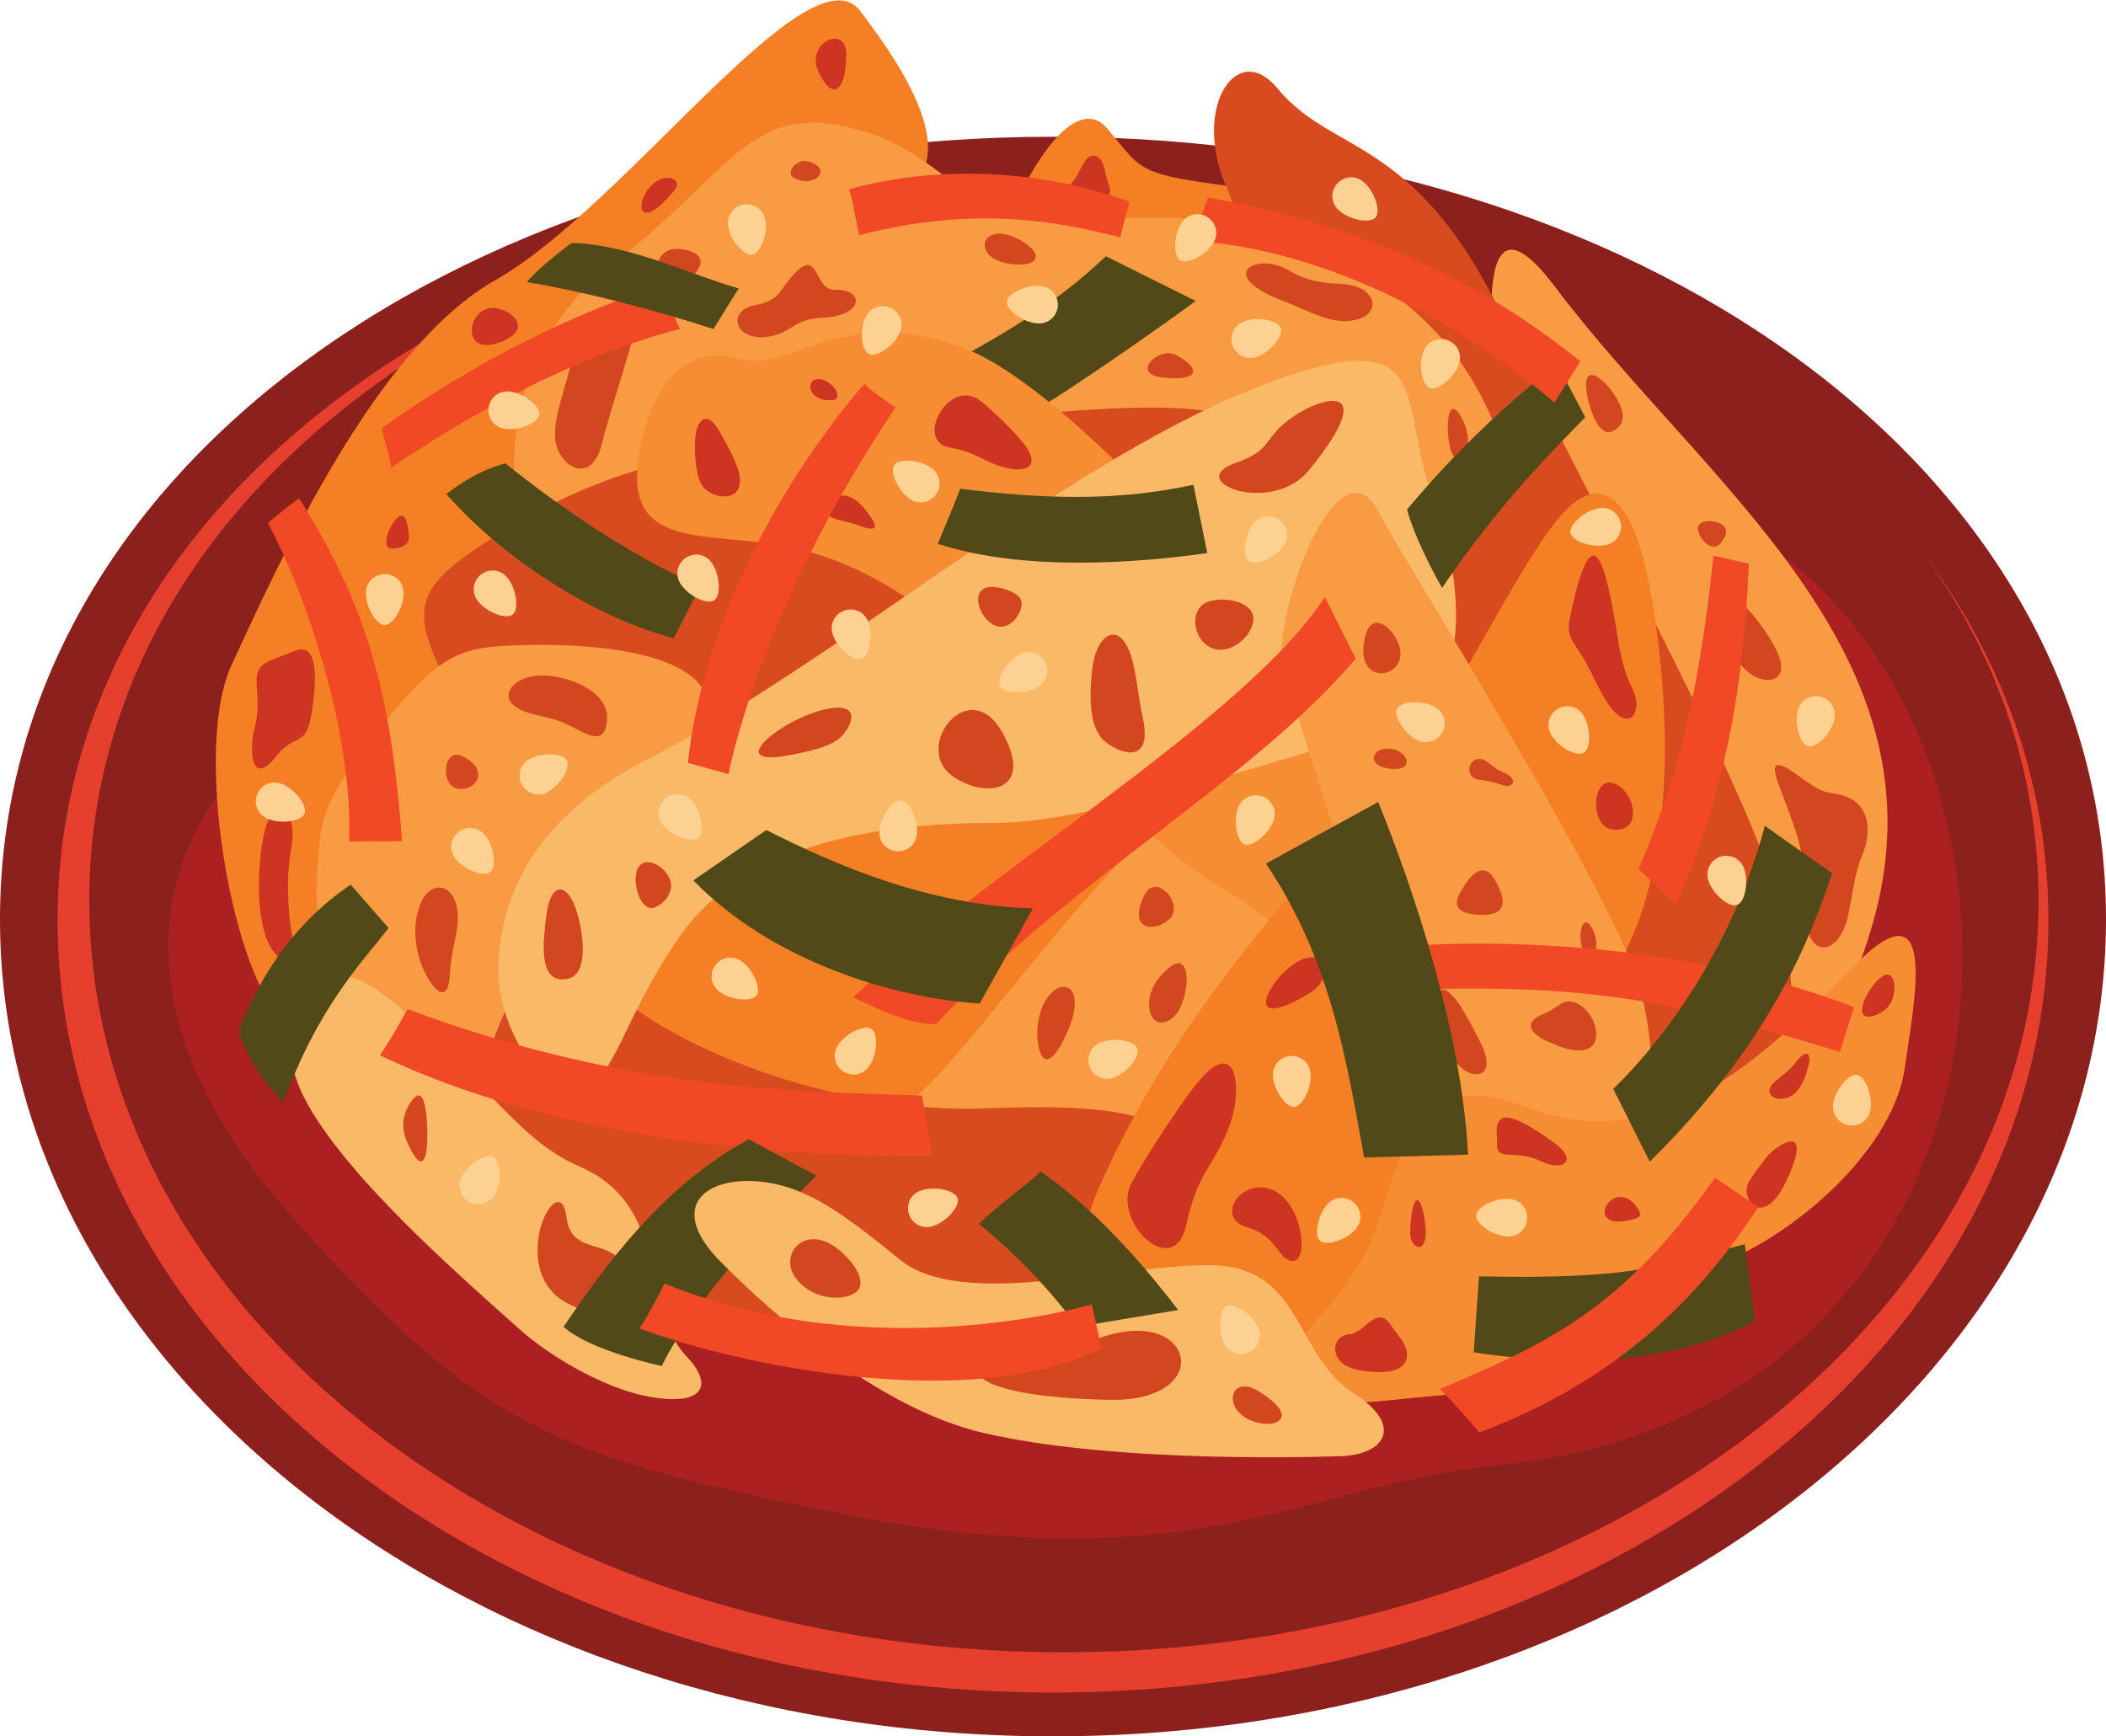 <svg width="342" height="282" viewBox="0 0 342 282" fill="none" xmlns="http://www.w3.org/2000/svg">
<path fill-rule="evenodd" clip-rule="evenodd" d="M170.998 22.211C265.442 22.211 342 76.008 342 149.296C342 222.585 265.442 282 170.998 282C76.558 282 0 222.585 0 149.296C0 76.008 76.558 22.211 170.998 22.211Z" fill="#8B201D"/>
<path fill-rule="evenodd" clip-rule="evenodd" d="M170.998 29.317C173.857 29.317 176.697 29.368 179.52 29.474C177.28 29.408 175.032 29.368 172.769 29.368C85.359 29.368 14.501 78.859 14.501 146.282C14.501 213.704 85.359 268.359 172.769 268.359C260.179 268.359 331.036 213.704 331.036 146.282C331.036 125.233 324.133 105.93 311.969 89.34C325.129 106.744 332.644 127.139 332.644 149.449C332.647 218.73 260.274 274.894 170.998 274.894C81.724 274.894 9.353 218.73 9.353 149.449C9.353 80.172 81.724 29.317 170.998 29.317ZM311.182 88.292L311.612 88.863C311.47 88.67 311.328 88.481 311.182 88.292Z" fill="#E63F2D"/>
<path fill-rule="evenodd" clip-rule="evenodd" d="M38.508 124.895C19.029 148.063 26.986 174.702 47.293 197.492C78.122 232.113 90.489 236.393 134.119 245.365C193.971 257.671 211.057 241.233 243.145 237.99C333.865 228.88 336.877 118.145 283.999 86.536C218.931 47.642 91.795 61.498 38.508 124.895Z" fill="#AD2022"/>
<path fill-rule="evenodd" clip-rule="evenodd" d="M163.571 36.263C167.623 26.011 174.937 15.094 179.848 20.916C185.215 27.281 184.405 28.19 198.079 30.008C211.752 31.826 222.692 39.096 225.426 50.919C228.16 62.738 219.956 53.642 200.814 50.009C188.957 47.758 176.294 48.369 168.937 46.264C163.092 44.594 161.396 41.772 163.571 36.263Z" fill="#F57F25"/>
<path fill-rule="evenodd" clip-rule="evenodd" d="M179.145 26.692C178.597 25.266 177.116 24.328 175.761 26.884C175.076 28.179 174.962 28.616 173.921 29.848C172.841 31.128 173.475 31.928 175.016 32.11C180.763 32.79 180.591 31.456 179.969 29.747C179.561 28.626 179.487 27.583 179.145 26.692Z" fill="#CD3522"/>
<path fill-rule="evenodd" clip-rule="evenodd" d="M87.688 181.859C88.802 164.643 90.428 149.947 117.177 136.605C148.17 121.153 163.666 124.789 184.633 109.334C205.599 93.878 212.892 109.334 201.953 138.426C191.013 167.516 143.613 192.066 119.913 190.248C95.076 188.343 86.413 201.536 87.688 181.859Z" fill="#F57F25"/>
<path fill-rule="evenodd" clip-rule="evenodd" d="M138.923 183.841C149.373 182.008 159.382 165.152 178.251 143.882C195.689 124.218 209.029 119.495 219.841 115.847C235.201 110.672 232.272 116.171 225.11 129.946C221.046 137.761 215.182 147.355 209.244 156.61C190.24 186.226 175.884 207.115 139.345 193.663C131.556 190.794 127.302 185.874 138.923 183.841Z" fill="#F89B43"/>
<path fill-rule="evenodd" clip-rule="evenodd" d="M168.537 166.389C169.662 157.581 178.338 158.083 172.604 169.109C169.147 175.76 168.147 169.447 168.537 166.389Z" fill="#D34720"/>
<path fill-rule="evenodd" clip-rule="evenodd" d="M185.793 145.464C183.04 151.257 187.646 151.42 189.894 149.286C192.443 146.867 187.68 141.489 185.793 145.464Z" fill="#D34720"/>
<path fill-rule="evenodd" clip-rule="evenodd" d="M189.621 157.362C193.401 153.904 193.397 161.024 191.258 164.348C189.654 166.839 186.619 166.792 186.607 163.123C186.6 160.734 187.906 158.93 189.621 157.362Z" fill="#D34720"/>
<path fill-rule="evenodd" clip-rule="evenodd" d="M142.328 32.827C124.545 37.038 106.031 46.475 95.984 68.193C85.942 89.892 63.174 127.255 58.575 148.682C47.397 200.682 28.11 128.582 37.586 108.036C45.565 90.747 61.073 56.41 80.488 45.464C101.454 33.645 131.535 -9.085 139.739 1.825C146.241 10.469 159.322 28.812 142.328 32.827Z" fill="#F57F25"/>
<path fill-rule="evenodd" clip-rule="evenodd" d="M41.703 111.61C41.346 107.439 43.13 107.705 47.766 105.748C52.383 103.795 51.043 112.839 50.69 115.32C49.771 121.8 47.958 118.8 44.85 122.833C42.572 125.797 40.807 125.575 40.93 121.109C41.026 117.647 42.221 117.709 41.703 111.61Z" fill="#CD3522"/>
<path fill-rule="evenodd" clip-rule="evenodd" d="M63.07 88.925C63.709 89.39 66.246 88.892 66.393 87.594C66.49 86.736 66.23 85.394 65.96 84.553C65.014 81.619 61.644 87.877 63.07 88.925Z" fill="#CD3522"/>
<path fill-rule="evenodd" clip-rule="evenodd" d="M80.66 50.068C76.982 49.417 75.336 54.523 77.767 55.777C79.293 56.563 82.41 55.384 83.547 54.188C85.232 52.413 82.802 50.446 80.66 50.068Z" fill="#CD3522"/>
<path fill-rule="evenodd" clip-rule="evenodd" d="M108.474 28.877C103.402 28.99 101.762 40.1 109.464 30.979C110.831 29.361 108.96 28.866 108.474 28.877Z" fill="#CD3522"/>
<path fill-rule="evenodd" clip-rule="evenodd" d="M42.793 135.801C44.193 128.789 48.65 130.379 47.23 138.241C46.411 142.783 46.723 148.947 47.76 153.515C48.436 156.515 47.449 157.853 44.849 155.067C41.338 151.311 41.726 141.154 42.793 135.801Z" fill="#CD3522"/>
<path fill-rule="evenodd" clip-rule="evenodd" d="M137.416 8.763C137.416 3.908 130.764 6.905 132.898 11.603C135.126 16.505 137.416 14.989 137.416 8.763Z" fill="#CD3522"/>
<path fill-rule="evenodd" clip-rule="evenodd" d="M252.545 46.602C276.588 78.572 316.907 106.075 304.046 150.242C295.842 178.426 283.08 181.157 273.965 173.884C264.849 166.607 263.939 109.334 253 94.787C242.884 81.335 242.901 71.768 242.241 53.872C241.915 45.017 242.475 33.212 252.545 46.602Z" fill="#F89B43"/>
<path fill-rule="evenodd" clip-rule="evenodd" d="M281.8 106.384C279.297 100.755 278.938 92.565 285.283 100.631C286.489 102.169 288.046 104.46 288.841 106.417C291.04 111.817 284.181 111.745 281.8 106.384Z" fill="#D34720"/>
<path fill-rule="evenodd" clip-rule="evenodd" d="M257.777 64.389C258.223 66.734 259.733 71.022 261.78 70.08C263.734 69.185 263.779 67.643 263.224 66.149C261.873 62.494 256.452 57.425 257.777 64.389Z" fill="#D34720"/>
<path fill-rule="evenodd" clip-rule="evenodd" d="M276.036 86.968C276.721 88.321 278.354 89.576 279.467 88.183C280.663 86.677 280.433 85.728 279.682 85.205C278.422 84.321 274.62 84.168 276.036 86.968Z" fill="#D34720"/>
<path fill-rule="evenodd" clip-rule="evenodd" d="M291.671 125.72C295.525 128.502 295.693 128.528 298.355 128.978C303.616 129.866 304.214 134.801 302.274 139.288C301.148 141.899 300.779 145.849 300.054 148.958C298.628 155.064 293.771 155.798 293.381 149.398C292.714 138.379 293.261 139.085 289.491 129.138C288.291 125.971 286.61 122.058 291.671 125.72Z" fill="#D34720"/>
<path fill-rule="evenodd" clip-rule="evenodd" d="M285.713 137.353C276.41 113.854 254.859 75.426 245.48 54.555C230.667 21.6 216.762 25.688 207.421 14.323C201.023 6.545 193.847 16.992 198.784 29.448C216.198 73.396 236.595 116.105 252.773 160.926C256.691 171.781 256.66 182.429 257.044 190.492C258.091 212.326 272.15 206.056 281.272 193.623C293.6 176.829 293.093 156.013 285.713 137.353Z" fill="#D84B1F"/>
<path fill-rule="evenodd" clip-rule="evenodd" d="M83.54 77.284C82.851 65.814 87.699 51.803 99.631 42.736C118.773 28.19 121.508 16.371 138.828 20.917C156.147 25.462 153.413 37.282 182.582 35.463C209.329 33.794 230.714 46.653 239.703 62.818C253.752 88.118 230.652 79.219 214.487 77.284C172.147 72.215 144.771 63.356 108.487 90.802C93.742 101.948 84.5 93.318 83.54 77.284Z" fill="#F89B43"/>
<path fill-rule="evenodd" clip-rule="evenodd" d="M90.166 71.317C89.808 67.702 91.952 62.894 92.822 58.519C94.221 51.483 103.961 50.268 102.451 55.941C101.448 59.705 98.525 68.713 97.796 71.859C96.094 79.204 90.599 75.695 90.166 71.317Z" fill="#D34720"/>
<path fill-rule="evenodd" clip-rule="evenodd" d="M110.425 40.442C106.883 40.089 106.073 43.598 107.212 45.46C108.04 46.813 109.897 47.297 112.482 44.806C114.992 42.398 113.634 40.758 110.425 40.442Z" fill="#D34720"/>
<path fill-rule="evenodd" clip-rule="evenodd" d="M131.168 26.204C129.387 25.732 127.35 28.114 129.032 28.961C132.34 30.627 135.403 27.324 131.168 26.204Z" fill="#D34720"/>
<path fill-rule="evenodd" clip-rule="evenodd" d="M122.713 49.529C124.043 49.275 125.691 48.846 126.778 47.289C133.402 37.816 131.626 47.184 135.548 47.064C140.514 46.911 140.37 51.348 133.371 51.624C128.728 51.799 128.446 54.337 124.321 54.734C119.232 55.217 117.96 50.435 122.713 49.529Z" fill="#D34720"/>
<path fill-rule="evenodd" clip-rule="evenodd" d="M166.626 39.587C165.829 39.012 164.787 38.492 163.82 38.198C160.131 37.07 158.718 39.998 161.035 41.754C161.797 42.336 163.061 42.842 165.049 42.962C168.221 43.158 169.446 41.605 166.626 39.587Z" fill="#D34720"/>
<path fill-rule="evenodd" clip-rule="evenodd" d="M189.892 57.352C187.063 57.297 183.951 60.967 189.22 61.363C197.957 62.017 191.665 57.388 189.892 57.352Z" fill="#D34720"/>
<path fill-rule="evenodd" clip-rule="evenodd" d="M208.988 43.769C204.122 40.951 196.811 44.675 209.104 49.166C211.596 50.079 215.334 52.279 218.666 52.148C224.652 51.912 224.251 46.264 217.459 46.082C213.2 45.969 210.965 44.911 208.988 43.769Z" fill="#D34720"/>
<path fill-rule="evenodd" clip-rule="evenodd" d="M237.34 67.836C235.004 63.603 234.664 69.905 235.585 73.044C236.728 76.946 240.092 72.855 237.34 67.836Z" fill="#D34720"/>
<path fill-rule="evenodd" clip-rule="evenodd" d="M153.617 59.345C162.049 54.799 170.937 49.799 179.597 41.617L194.182 48.886C185.75 55.025 172.304 64.342 165.923 67.982C165.923 67.982 158.86 63.436 153.617 59.345Z" fill="#514A18"/>
<path fill-rule="evenodd" clip-rule="evenodd" d="M78.665 88.194C99.631 74.557 114.216 73.648 129.712 71.829C141.903 70.397 172.712 65.593 190.625 66.262C226.075 67.586 184.552 97.919 167.998 100.922C145.825 104.945 122.754 132.412 102.433 129.299C94.119 128.015 81.637 127.761 77.371 119.815C67.242 100.955 64.373 97.49 78.665 88.194Z" fill="#D84B1F"/>
<path fill-rule="evenodd" clip-rule="evenodd" d="M75.945 184.881C70.234 179.913 64.743 178.106 70.46 164.563C77.751 147.289 86.867 146.38 96.896 158.199C106.923 170.018 136.094 180.928 159.793 180.019C183.494 179.11 196.254 180.928 194.433 196.384C192.609 211.839 172.554 217.294 146.12 215.476C119.685 213.657 101.454 221.84 99.63 208.203C98.444 199.336 84.054 191.936 75.945 184.881Z" fill="#D84B1F"/>
<path fill-rule="evenodd" clip-rule="evenodd" d="M104.153 71.808C106.352 61.752 112.063 56.014 119.685 58.192C128.8 60.796 136.093 49.1 156.147 56.374C176.201 63.647 213.575 110.923 221.779 119.105C229.983 127.288 231.807 138.198 224.514 151.835C217.222 165.472 214.487 153.653 198.99 144.562C172.407 128.964 157.868 91.525 122.73 87.99C110.179 86.728 100.768 87.314 104.153 71.808Z" fill="#F78D32"/>
<path fill-rule="evenodd" clip-rule="evenodd" d="M112.862 71.735C113.026 68 114.794 66.433 116.859 70.091C117.906 71.946 119.74 75.088 120.091 77.197C120.809 81.492 116.226 81.281 114.284 79.201C112.963 77.786 112.783 73.582 112.862 71.735Z" fill="#CD3522"/>
<path fill-rule="evenodd" clip-rule="evenodd" d="M135.606 80.699C133.736 81.35 132.479 83.059 135.378 84.168C136.588 84.63 137.953 84.787 139.353 85.314C141.126 85.979 143.441 86.63 141.061 83.481C139.914 81.965 138.234 79.786 135.606 80.699Z" fill="#CD3522"/>
<path fill-rule="evenodd" clip-rule="evenodd" d="M133.252 61.592C131.474 61.279 130.985 63.243 132.411 64.331C132.952 64.745 133.773 65.029 134.902 65.014C137.298 64.985 135.397 61.974 133.252 61.592Z" fill="#CD3522"/>
<path fill-rule="evenodd" clip-rule="evenodd" d="M159.276 65.141C154.116 61.083 148.454 71.655 154.186 72.669C157.554 73.266 158.165 73.968 161.35 75.328C165.385 77.052 169.795 76.572 166.184 71.964C164.34 69.615 160.691 66.254 159.276 65.141Z" fill="#CD3522"/>
<path fill-rule="evenodd" clip-rule="evenodd" d="M187.169 214.741C191.413 215.581 196.69 216.632 202.638 219.108C218.133 225.563 227.252 230.927 229.073 214.562C230.895 198.198 250.951 175.473 261.89 158.199C272.828 140.925 271.005 113.646 268.27 97.282C265.536 80.917 260.065 75.462 252.774 84.554C245.481 93.649 234.543 117.287 226.339 126.378C207.569 147.172 191.227 165.126 179.279 191.059C174.652 201.103 172.043 211.744 187.169 214.741Z" fill="#F57F25"/>
<path fill-rule="evenodd" clip-rule="evenodd" d="M183.806 192.001C186.159 187.746 190.551 181.008 193.551 176.989C200.94 167.083 201.835 176.796 199.745 182.575C197.174 189.677 194.635 189.739 192.628 198.994C190.642 208.159 180.33 198.278 183.806 192.001Z" fill="#CD3522"/>
<path fill-rule="evenodd" clip-rule="evenodd" d="M203.327 193.041C200.027 193.917 198.515 198.132 202.404 199.285C204.639 199.943 206.044 200.932 207.546 203.031C210.301 206.878 212.414 204.031 210.852 198.725C209.881 195.423 207.273 191.994 203.327 193.041Z" fill="#CD3522"/>
<path fill-rule="evenodd" clip-rule="evenodd" d="M208.688 157.733C204.876 161.282 202.998 167.181 212.707 161.279C217.347 158.457 214.74 152.093 208.688 157.733Z" fill="#CD3522"/>
<path fill-rule="evenodd" clip-rule="evenodd" d="M255.174 99.282C258.585 83.321 260.589 91.627 262.151 100.267C262.959 104.74 263.117 107.799 265.096 111.864C266.944 115.657 264.533 119.367 261.039 114.152C259.19 111.392 258.38 108.617 256.301 105.595C254.416 102.857 254.53 102.289 255.174 99.282Z" fill="#CD3522"/>
<path fill-rule="evenodd" clip-rule="evenodd" d="M261.585 127.117C258.48 126.699 258.176 134.361 261.932 134.728C267.283 135.259 265.211 127.604 261.585 127.117Z" fill="#CD3522"/>
<path fill-rule="evenodd" clip-rule="evenodd" d="M51.523 141.605C52.016 131.721 53.024 129.79 60.432 120.015C71.224 105.77 74.677 105.086 84.665 104.781C97.098 104.41 126.566 105.832 110.569 125.469C98.719 140.016 83.221 155.471 78.665 173.655C74.107 191.838 66.813 190.019 63.168 176.382C61.291 169.36 57.572 164.898 54.793 160.021C51.514 154.264 51.205 148.064 51.523 141.605Z" fill="#F89B43"/>
<path fill-rule="evenodd" clip-rule="evenodd" d="M68.361 146.616C70.19 142.463 74.406 143.729 74.346 149.115C74.315 151.886 73.23 154.584 73.074 157.981C72.828 163.352 70.459 160.981 68.909 157.759C67.317 154.45 66.86 150.031 68.361 146.616Z" fill="#D34720"/>
<path fill-rule="evenodd" clip-rule="evenodd" d="M75.053 122.804C71.918 121.36 71.495 127.509 74.239 128.062C77.39 128.688 79.627 124.902 75.053 122.804Z" fill="#D34720"/>
<path fill-rule="evenodd" clip-rule="evenodd" d="M86.588 109.806C82.68 110.432 80.197 114.163 86.121 115.847C89.44 116.792 90.038 116.509 93.509 118.356C96.14 119.756 98.381 120.738 98.591 116.712C98.84 111.901 90.976 109.105 86.588 109.806Z" fill="#D34720"/>
<path fill-rule="evenodd" clip-rule="evenodd" d="M65.218 163.879C79.655 176.586 84.597 185.346 94.05 189.423C109.133 195.925 103.698 212.09 111.541 220.356C116.192 225.262 113.953 228.604 104.661 226.687C98.035 225.316 89.491 220.472 84.255 215.785C74.377 206.944 55.906 190.859 49.442 178.368C43.263 166.432 48.367 149.049 65.218 163.879Z" fill="#F9B967"/>
<path fill-rule="evenodd" clip-rule="evenodd" d="M91.989 197.685C91.422 193.016 88.625 195.696 87.668 199.86C86.708 204.035 87.248 209.977 93.556 212.304C99.587 214.519 102.234 214.825 101.729 208.035C101.127 199.973 92.845 204.911 91.989 197.685Z" fill="#D34720"/>
<path fill-rule="evenodd" clip-rule="evenodd" d="M66.895 178.738C65.752 180.291 64.767 182.564 66.185 185.655C68.431 190.55 69.176 188.539 69.361 185.764C69.445 184.528 69.557 175.124 66.895 178.738Z" fill="#D34720"/>
<path fill-rule="evenodd" clip-rule="evenodd" d="M206.27 62.079C233.596 52.042 226.853 65.32 232.72 80.921C237.275 93.034 240.613 114.447 224.249 118.712C210.754 122.24 178.013 133.648 161.617 133.648C144.297 133.648 121.508 136.375 110.569 151.831C104.23 160.791 101.565 168.527 98.847 172.92C91.616 184.608 80.941 168.654 80.939 157.857C80.939 141.928 91.079 130.611 104.141 123.862C137.269 106.773 173.912 73.964 206.27 62.079Z" fill="#F9B967"/>
<path fill-rule="evenodd" clip-rule="evenodd" d="M208.864 68.52C214.202 64.21 224.682 61.468 212.578 76.356C206.537 83.793 192.208 78.226 200.513 75.24C206.579 73.062 204.976 71.662 208.864 68.52Z" fill="#D34720"/>
<path fill-rule="evenodd" clip-rule="evenodd" d="M88.684 148.994C89.382 142.841 92.224 143.343 93.692 148.147C94.487 150.744 95.927 158.184 92.186 158.973C87.073 160.046 88.341 152.042 88.684 148.994Z" fill="#D34720"/>
<path fill-rule="evenodd" clip-rule="evenodd" d="M103.242 142.318C103.024 144.751 104.432 148.162 106.372 147.362C107.618 146.845 108.662 145.692 108.931 144.405C109.605 141.198 103.664 137.568 103.242 142.318Z" fill="#D34720"/>
<path fill-rule="evenodd" clip-rule="evenodd" d="M133.736 115.261C130.902 115.952 127.748 117.574 125.643 119.156C122.412 121.582 121.643 123.913 128.268 122.633C130.72 122.156 134.939 121.404 136.662 119.574C138.675 117.436 139.73 113.81 133.736 115.261Z" fill="#D34720"/>
<path fill-rule="evenodd" clip-rule="evenodd" d="M183.83 107.035C184.584 109.643 184.79 112.977 185.555 116.425C187.253 124.16 182.175 122.556 179.564 120.531C176.529 118.167 177.003 112.097 177.371 108.69C177.995 102.918 181.913 100.387 183.83 107.035Z" fill="#D34720"/>
<path fill-rule="evenodd" clip-rule="evenodd" d="M195.237 98.257C192.558 100.591 194.935 106.577 199.313 105.373C201.662 104.726 203.463 102.464 203.542 100.595C203.682 97.282 197.171 96.569 195.237 98.257Z" fill="#D34720"/>
<path fill-rule="evenodd" clip-rule="evenodd" d="M160.536 95.358C157.549 95.82 158.963 100.242 161.339 101.478C164.092 102.911 166.465 98.951 165.804 97.442C165.18 96.02 162 95.132 160.536 95.358Z" fill="#D34720"/>
<path fill-rule="evenodd" clip-rule="evenodd" d="M162.725 118.887C157.335 109.337 148.051 121.443 154.734 126.08C160.162 129.848 168.183 128.56 162.725 118.887Z" fill="#D34720"/>
<path fill-rule="evenodd" clip-rule="evenodd" d="M208.108 105.468C209.019 92.74 218.135 72.735 223.604 82.735C229.074 92.74 262.8 146.38 266.447 160.926C270.094 175.473 267.358 184.56 264.623 195.47C261.89 206.384 257.33 225.472 251.863 216.381C246.393 207.293 227.25 176.382 223.604 159.108C219.958 141.834 210.842 120.011 208.108 105.468Z" fill="#F89B43"/>
<path fill-rule="evenodd" clip-rule="evenodd" d="M221.429 104.966C222.011 98.901 225.558 101.184 226.944 104.152C229.576 109.807 220.764 111.894 221.429 104.966Z" fill="#D34720"/>
<path fill-rule="evenodd" clip-rule="evenodd" d="M224.629 121.658C222.694 122.054 222.123 124.447 225.794 124.855C230.446 125.371 228.241 120.92 224.629 121.658Z" fill="#D34720"/>
<path fill-rule="evenodd" clip-rule="evenodd" d="M240.33 126.666C241.026 126.735 242.148 126.869 244.116 127.549C245.716 128.102 246.81 126.418 243.853 125.316C242.576 124.836 241.744 123.644 240.759 123.342C238.467 122.647 237.538 126.393 240.33 126.666Z" fill="#D34720"/>
<path fill-rule="evenodd" clip-rule="evenodd" d="M237.091 145.038C239.618 140.361 241.498 140.82 242.597 142.638C245.333 147.162 244.07 148.984 239.467 148.507C237.364 148.289 235.745 147.529 237.091 145.038Z" fill="#D34720"/>
<path fill-rule="evenodd" clip-rule="evenodd" d="M253.402 163.094C258.547 159.868 264.411 175.502 251.044 169.01C248.384 167.719 247.448 166.007 250.535 164.723C251.787 164.203 252.307 163.777 253.402 163.094Z" fill="#D34720"/>
<path fill-rule="evenodd" clip-rule="evenodd" d="M258.733 151.118C257.625 148.896 256.892 149.845 256.699 151.351C256.533 152.667 256.805 154.424 257.644 154.82C259.713 155.795 259.394 152.449 258.733 151.118Z" fill="#D34720"/>
<path fill-rule="evenodd" clip-rule="evenodd" d="M234.08 164.886C233.597 162.014 233.244 158.137 236.94 163.036C237.417 163.668 239.502 167.367 240.698 169.942C243.238 175.411 238.481 175.709 236.118 172.025C235.128 170.487 234.422 166.927 234.08 164.886Z" fill="#D34720"/>
<path fill-rule="evenodd" clip-rule="evenodd" d="M213.832 214.345C218.241 209.501 221.906 205.104 224.741 195.7C228.437 183.437 231.863 173.618 248.076 179.84C270.011 188.237 286.526 171.513 301.239 156.701C315.134 142.718 310.668 163.538 309.344 173.313C307.634 185.928 293.108 199.336 280.346 204.795C262.019 212.628 263.381 226.091 239.164 226.342C233.412 226.4 226.387 227.52 220.757 227.8C208.952 228.389 206.94 221.912 213.832 214.345Z" fill="#F78D32"/>
<path fill-rule="evenodd" clip-rule="evenodd" d="M225.91 215.286C223.631 211.715 221.66 216.45 219.276 216.665C216.118 216.948 216.052 220.618 218.837 221.941C220.056 222.523 221.919 222.887 224.655 222.825C227.783 222.752 229.318 220.934 228.065 218.363C227.617 217.443 226.558 216.305 225.91 215.286Z" fill="#CD3522"/>
<path fill-rule="evenodd" clip-rule="evenodd" d="M228.998 200.198C229.042 198.663 229.17 197.43 229.351 196.547C229.81 194.27 230.614 194.259 231.204 197.234C232.626 204.405 228.917 203.14 228.998 200.198Z" fill="#CD3522"/>
<path fill-rule="evenodd" clip-rule="evenodd" d="M245.259 181.568C243.752 181.262 242.747 181.957 243.107 184.91C243.22 185.837 242.567 187.372 244.696 187.506C246.914 187.644 248.085 187.59 250.465 188.688C253.932 190.285 256.119 188.452 252.721 185.852C250.891 184.455 247.269 181.975 245.259 181.568Z" fill="#CD3522"/>
<path fill-rule="evenodd" clip-rule="evenodd" d="M265.811 196.06C264.477 194.092 262.816 194.15 261.791 194.798C260.031 195.903 259.77 199.027 263.965 198.296C266.58 197.841 266.772 197.481 265.811 196.06Z" fill="#CD3522"/>
<path fill-rule="evenodd" clip-rule="evenodd" d="M292.149 171.924C293.038 170.851 294.074 170.723 293.782 172.538C293.509 174.244 292.52 176.997 290.974 177.942C288.772 179.291 285.91 177.793 288.145 175.76C290.449 173.662 289.851 174.709 292.149 171.924Z" fill="#CD3522"/>
<path fill-rule="evenodd" clip-rule="evenodd" d="M305.636 158.599C304.309 159.468 302.777 161.868 302.445 163.486C301.931 165.967 304.695 165.236 306.292 163.861C308.243 162.188 308.104 156.977 305.636 158.599Z" fill="#CD3522"/>
<path fill-rule="evenodd" clip-rule="evenodd" d="M286.767 188.07C287.864 186.488 293.771 182.233 291.102 189.419C287.058 200.315 282.96 195.307 283.733 192.598C284.043 191.488 286.304 188.732 286.767 188.07Z" fill="#CD3522"/>
<path fill-rule="evenodd" clip-rule="evenodd" d="M228.483 82.754C233.041 77.299 241.017 68.436 252.868 59.116L257.425 67.753C252.412 72.982 243.752 81.39 234.181 95.482C234.181 95.482 230.079 88.438 228.483 82.754Z" fill="#514A18"/>
<path fill-rule="evenodd" clip-rule="evenodd" d="M240.176 207.293L239.325 219.639C251.404 221.458 270.017 222.534 285.009 214.581L283.339 202.075C270.803 205.257 266.097 207.879 240.176 207.293Z" fill="#514A18"/>
<path fill-rule="evenodd" clip-rule="evenodd" d="M38.715 167.305C41.45 160.774 46.237 150.94 56.947 143.667L63.1 150.715C59.317 155.726 51.705 163.214 46.008 179.124C43.672 176.455 40.14 172.476 38.715 167.305Z" fill="#514A18"/>
<path fill-rule="evenodd" clip-rule="evenodd" d="M155.946 79.383C168.938 80.972 180.933 81.539 193.803 78.735L196.056 89.823C184.89 91.412 166.287 92.893 152.28 88.314C152.28 88.314 154.373 83.43 155.946 79.383Z" fill="#514A18"/>
<path fill-rule="evenodd" clip-rule="evenodd" d="M61.692 171.385C74.862 177.745 103.65 188.183 151.305 187.699L149.743 177.931C132.861 177.236 103.511 177.88 66.193 163.897C65.165 165.643 63.808 168.348 61.692 171.385Z" fill="#F14825"/>
<path fill-rule="evenodd" clip-rule="evenodd" d="M91.52 215.49C98.357 205.377 107.701 192.536 121.602 185.033L132.541 190.943C125.704 197.761 112.942 210.606 107.473 221.854C107.473 221.854 95.964 219.468 91.52 215.49Z" fill="#514A18"/>
<path fill-rule="evenodd" clip-rule="evenodd" d="M117.058 204.962C125.118 213.086 142.458 228.756 159.795 232.746C179.285 237.233 208.022 236.801 217.618 236.506C225.134 236.277 227.867 231.404 219.958 226.385C209.931 220.021 211.752 205.475 196.256 205.475C180.759 205.475 156.147 212.744 146.12 204.566C138.009 197.943 132.283 193.703 126.047 192.325C115.936 190.092 107.276 195.107 117.058 204.962Z" fill="#F9B967"/>
<path fill-rule="evenodd" clip-rule="evenodd" d="M135.326 202.315C130.32 199.122 126.602 203.853 129.141 207.46C131.007 210.112 134.386 211.061 136.835 210.679C142.854 209.744 138.105 204.086 135.326 202.315Z" fill="#D34720"/>
<path fill-rule="evenodd" clip-rule="evenodd" d="M162.945 220.941C166.758 220.654 172.032 220.159 176.625 218.094C193.639 210.446 198.321 227.6 180.387 227.349C176.105 227.287 167.768 226.931 162.532 225.29C158.171 223.927 156.623 221.417 162.945 220.941Z" fill="#D34720"/>
<path fill-rule="evenodd" clip-rule="evenodd" d="M204.367 225.938C200.605 223.607 199.026 227.069 201.15 229.349C204.462 232.906 213.066 231.317 204.367 225.938Z" fill="#D34720"/>
<path fill-rule="evenodd" clip-rule="evenodd" d="M158.976 198.787C162.394 201.514 169.345 207.762 174.928 215.49L191.337 212.762C187.122 207.307 179.145 197.31 169.004 190.263C166.952 192.31 161.596 196.056 158.976 198.787Z" fill="#514A18"/>
<path fill-rule="evenodd" clip-rule="evenodd" d="M138.584 161.977C159.246 142.172 202.456 116.581 215.155 96.969L220.169 106.97C203.252 126.847 174.306 142.478 152.029 166.294C148.383 166.519 143.143 164.25 138.584 161.977Z" fill="#F14825"/>
<path fill-rule="evenodd" clip-rule="evenodd" d="M112.597 142.983L124.447 134.801C135.616 140.485 150.883 147.074 167.747 147.529L159.087 162.985C144.731 162.075 125.133 155.94 112.597 142.983Z" fill="#514A18"/>
<path fill-rule="evenodd" clip-rule="evenodd" d="M223.135 154.02C232.593 153.111 267.803 150.838 301.075 163.566L298.796 170.84C272.588 162.886 259.142 159.475 225.87 160.839C225.3 159.817 224.162 156.635 223.135 154.02Z" fill="#F14825"/>
<path fill-rule="evenodd" clip-rule="evenodd" d="M205.576 140.256L223.807 130.255C229.277 143.667 237.481 167.759 238.392 187.532L221.528 187.986C218.792 173.025 216.241 156.002 205.576 140.256Z" fill="#514A18"/>
<path fill-rule="evenodd" clip-rule="evenodd" d="M261.982 176.851C271.098 167.989 281.582 152.988 286.595 134.121L297.534 141.849C294.114 151.849 287.963 168.898 267.908 188.67L261.982 176.851Z" fill="#514A18"/>
<path fill-rule="evenodd" clip-rule="evenodd" d="M140.414 62.312C140.414 62.312 115.576 89.358 111.7 123.905L118.309 125.724C118.309 125.724 123.094 99.358 145.428 66.174C145.428 66.174 140.414 62.767 140.414 62.312Z" fill="#F14825"/>
<path fill-rule="evenodd" clip-rule="evenodd" d="M193.745 39.133C212.774 40.267 234.765 50.268 252.426 65.382L256.642 58.679C245.59 49.926 228.156 37.882 196.139 32.085L193.745 39.133Z" fill="#F14825"/>
<path fill-rule="evenodd" clip-rule="evenodd" d="M266.103 141.139C271.535 128.328 275.613 115.774 278.252 90.245L283.992 91.547C283.241 111.203 280.08 129.106 272.18 146.896L266.103 141.139Z" fill="#F14825"/>
<path fill-rule="evenodd" clip-rule="evenodd" d="M63.555 75.931C75.337 67.923 92.308 58.133 110.403 53.439L107.288 46.366C94.171 50.493 77.499 58.41 61.99 69.545C62.192 70.571 63.115 73.52 63.555 75.931Z" fill="#F14825"/>
<path fill-rule="evenodd" clip-rule="evenodd" d="M72.487 80.252C72.487 80.252 76.817 76.615 82.058 75.251C90.263 81.844 101.885 90.027 113.735 95.253L109.405 103.664C98.001 100.693 82.97 92.071 72.487 80.252Z" fill="#514A18"/>
<path fill-rule="evenodd" clip-rule="evenodd" d="M85.544 45.82C93.976 47.184 105.373 50.024 115.855 53.435L119.957 46.842C111.982 44.569 102.181 39.685 92.838 39.456C92.838 39.456 87.823 43.093 85.544 45.82Z" fill="#514A18"/>
<path fill-rule="evenodd" clip-rule="evenodd" d="M137.889 30.739C147.068 28.113 164.506 25.95 183.4 32.746L181.9 38.55C171.132 35.739 157.795 33.485 139.538 38.187C139.292 37.627 138.606 32.888 137.889 30.739Z" fill="#F14825"/>
<path fill-rule="evenodd" clip-rule="evenodd" d="M103.856 215.759C120.733 222.05 158.041 229.455 178.876 219.003L177.305 211.832C177.305 211.832 142.102 222.44 107.935 208.46C107.935 208.46 105.732 212.846 103.856 215.759Z" fill="#F14825"/>
<path fill-rule="evenodd" clip-rule="evenodd" d="M233.833 225.596C250.241 218.549 263.003 213.323 278.5 191.274L285.564 196.049C280.55 203.322 268.472 222.185 240.214 232.64C240.214 232.64 237.024 228.778 233.833 225.596Z" fill="#F14825"/>
<path fill-rule="evenodd" clip-rule="evenodd" d="M48.585 80.924C59.087 97.795 63.41 111.101 65.283 136.612L56.69 136.656C57.399 120.502 50.507 98.086 43.51 84.947C43.51 84.947 46.689 82.215 48.585 80.924Z" fill="#F14825"/>
<path fill-rule="evenodd" clip-rule="evenodd" d="M169.683 107.472C170.426 108.803 170.161 110.701 168.439 111.665C166.387 112.803 163.075 112.68 162.423 111.512C161.772 110.349 163.406 107.472 165.455 106.33C167.18 105.374 168.941 106.144 169.683 107.472Z" fill="#FCD191"/>
<path fill-rule="evenodd" clip-rule="evenodd" d="M234.272 118.858C233.583 120.214 231.852 121.058 230.092 120.167C227.999 119.105 226.255 116.294 226.86 115.105C227.467 113.916 230.771 113.661 232.863 114.723C234.625 115.614 234.963 117.505 234.272 118.858Z" fill="#FCD191"/>
<path fill-rule="evenodd" clip-rule="evenodd" d="M263.187 84.936C263.485 86.43 262.649 88.158 260.712 88.543C258.409 88.998 255.295 87.863 255.034 86.558C254.772 85.248 257.213 83.012 259.515 82.554C261.452 82.168 262.889 83.448 263.187 84.936Z" fill="#FCD191"/>
<path fill-rule="evenodd" clip-rule="evenodd" d="M207.791 84.496C209.007 85.416 209.528 87.259 208.333 88.83C206.911 90.692 203.825 91.9 202.761 91.092C201.697 90.285 202.039 86.998 203.46 85.136C204.655 83.564 206.579 83.572 207.791 84.496Z" fill="#FCD191"/>
<path fill-rule="evenodd" clip-rule="evenodd" d="M144.64 50.002C146.022 50.646 146.923 52.341 146.089 54.126C145.093 56.246 142.334 58.079 141.122 57.516C139.91 56.952 139.548 53.664 140.541 51.544C141.377 49.759 143.26 49.359 144.64 50.002Z" fill="#FCD191"/>
<path fill-rule="evenodd" clip-rule="evenodd" d="M152.021 80.281C151.145 81.528 149.313 82.114 147.697 80.983C145.777 79.63 144.453 76.6 145.223 75.51C145.992 74.418 149.3 74.64 151.219 75.986C152.834 77.12 152.898 79.041 152.021 80.281Z" fill="#FCD191"/>
<path fill-rule="evenodd" clip-rule="evenodd" d="M171.772 49.773C171.63 51.286 170.33 52.704 168.364 52.519C166.026 52.293 163.37 50.319 163.497 48.991C163.623 47.66 166.606 46.22 168.942 46.438C170.907 46.627 171.917 48.26 171.772 49.773Z" fill="#FCD191"/>
<path fill-rule="evenodd" clip-rule="evenodd" d="M84.729 127.429C84.007 126.091 84.301 124.193 86.038 123.258C88.106 122.149 91.416 122.327 92.05 123.502C92.684 124.677 91.006 127.528 88.939 128.637C87.202 129.568 85.451 128.768 84.729 127.429Z" fill="#FCD191"/>
<path fill-rule="evenodd" clip-rule="evenodd" d="M111.374 90.591C112.644 89.747 114.564 89.867 115.655 91.511C116.95 93.463 117.077 96.769 115.96 97.504C114.845 98.238 111.845 96.831 110.551 94.878C109.461 93.238 110.102 91.427 111.374 90.591Z" fill="#FCD191"/>
<path fill-rule="evenodd" clip-rule="evenodd" d="M62.492 93.227C64.016 93.231 65.548 94.391 65.545 96.362C65.537 98.704 63.806 101.522 62.469 101.519C61.132 101.515 59.415 98.682 59.422 96.344C59.428 94.373 60.968 93.224 62.492 93.227Z" fill="#FCD191"/>
<path fill-rule="evenodd" clip-rule="evenodd" d="M41.778 128.975C42.359 127.568 44.017 126.597 45.843 127.349C48.012 128.244 49.969 130.913 49.458 132.146C48.948 133.379 45.67 133.888 43.503 132.99C41.678 132.237 41.194 130.379 41.778 128.975Z" fill="#FCD191"/>
<path fill-rule="evenodd" clip-rule="evenodd" d="M120.746 33.212C122.249 32.954 123.958 33.834 124.292 35.776C124.688 38.081 123.468 41.158 122.149 41.383C120.831 41.609 118.654 39.114 118.258 36.805C117.926 34.867 119.245 33.467 120.746 33.212Z" fill="#FCD191"/>
<path fill-rule="evenodd" clip-rule="evenodd" d="M196.093 35.263C197.38 36.078 198.056 37.874 196.999 39.536C195.74 41.514 192.767 42.98 191.638 42.264C190.51 41.551 190.573 38.245 191.829 36.267C192.887 34.601 194.806 34.449 196.093 35.263Z" fill="#FCD191"/>
<path fill-rule="evenodd" clip-rule="evenodd" d="M217.143 29.837C218.153 28.699 220.039 28.317 221.517 29.623C223.275 31.176 224.253 34.336 223.367 35.332C222.48 36.332 219.217 35.747 217.459 34.194C215.982 32.888 216.133 30.976 217.143 29.837Z" fill="#FCD191"/>
<path fill-rule="evenodd" clip-rule="evenodd" d="M295.642 113.163C297.122 113.53 298.336 115.018 297.862 116.931C297.294 119.203 294.942 121.531 293.64 121.211C292.346 120.887 291.354 117.734 291.919 115.461C292.397 113.548 294.165 112.796 295.642 113.163Z" fill="#FCD191"/>
<path fill-rule="evenodd" clip-rule="evenodd" d="M252.962 115.123C254.274 114.352 256.186 114.567 257.189 116.265C258.381 118.283 258.337 121.589 257.185 122.265C256.033 122.942 253.11 121.382 251.918 119.367C250.914 117.669 251.649 115.894 252.962 115.123Z" fill="#FCD191"/>
<path fill-rule="evenodd" clip-rule="evenodd" d="M209.526 171.505C211.046 171.385 212.669 172.414 212.831 174.378C213.017 176.713 211.526 179.666 210.194 179.771C208.861 179.877 206.915 177.2 206.728 174.869C206.569 172.905 208.008 171.629 209.526 171.505Z" fill="#FCD191"/>
<path fill-rule="evenodd" clip-rule="evenodd" d="M219.895 195.332C221.033 196.347 221.406 198.231 220.092 199.696C218.526 201.446 215.356 202.406 214.359 201.515C213.362 200.627 213.963 197.376 215.525 195.631C216.841 194.161 218.76 194.321 219.895 195.332Z" fill="#FCD191"/>
<path fill-rule="evenodd" clip-rule="evenodd" d="M176.953 173.272C176.395 171.858 176.915 170.01 178.754 169.29C180.94 168.436 184.205 169.007 184.693 170.25C185.18 171.49 183.172 174.12 180.987 174.974C179.148 175.694 177.507 174.687 176.953 173.272Z" fill="#FCD191"/>
<path fill-rule="evenodd" clip-rule="evenodd" d="M116.14 156.784C117.037 155.559 118.877 154.998 120.475 156.155C122.372 157.533 123.65 160.584 122.862 161.661C122.076 162.741 118.772 162.468 116.875 161.093C115.278 159.933 115.244 158.013 116.14 156.784Z" fill="#FCD191"/>
<path fill-rule="evenodd" clip-rule="evenodd" d="M136.906 174C135.639 173.153 135.009 171.342 136.104 169.702C137.413 167.76 140.418 166.371 141.531 167.109C142.642 167.851 142.498 171.156 141.193 173.102C140.095 174.738 138.172 174.844 136.906 174Z" fill="#FCD191"/>
<path fill-rule="evenodd" clip-rule="evenodd" d="M108.02 129.717C109.177 128.731 111.097 128.615 112.382 130.11C113.906 131.892 114.437 135.154 113.42 136.019C112.405 136.888 109.253 135.856 107.729 134.077C106.446 132.583 106.862 130.706 108.02 129.717Z" fill="#FCD191"/>
<path fill-rule="evenodd" clip-rule="evenodd" d="M145.569 138.252C144.052 138.114 142.63 136.819 142.812 134.859C143.031 132.528 145.009 129.873 146.341 129.997C147.673 130.12 149.127 133.095 148.907 135.426C148.725 137.386 147.087 138.394 145.569 138.252Z" fill="#FCD191"/>
<path fill-rule="evenodd" clip-rule="evenodd" d="M247.997 197.987C247.885 199.503 246.617 200.944 244.647 200.802C242.305 200.627 239.607 198.703 239.707 197.376C239.805 196.045 242.757 194.539 245.097 194.71C247.066 194.856 248.109 196.47 247.997 197.987Z" fill="#FCD191"/>
<path fill-rule="evenodd" clip-rule="evenodd" d="M300.262 182.761C298.756 182.528 297.417 181.149 297.716 179.204C298.081 176.891 300.218 174.364 301.538 174.567C302.861 174.774 304.127 177.829 303.766 180.142C303.463 182.088 301.767 182.993 300.262 182.761Z" fill="#FCD191"/>
<path fill-rule="evenodd" clip-rule="evenodd" d="M202.847 219.599C201.473 220.254 199.586 219.872 198.733 218.097C197.72 215.985 198.049 212.697 199.257 212.119C200.463 211.544 203.24 213.348 204.253 215.461C205.106 217.236 204.221 218.941 202.847 219.599Z" fill="#FCD191"/>
<path fill-rule="evenodd" clip-rule="evenodd" d="M76.276 195.238C74.923 194.536 74.094 192.805 75.004 191.056C76.088 188.979 78.922 187.266 80.109 187.881C81.296 188.495 81.519 191.794 80.436 193.87C79.526 195.619 77.628 195.94 76.276 195.238Z" fill="#FCD191"/>
<path fill-rule="evenodd" clip-rule="evenodd" d="M147.615 197.205C147.135 195.761 147.751 193.943 149.624 193.325C151.853 192.587 155.083 193.325 155.505 194.594C155.926 195.86 153.783 198.38 151.555 199.118C149.68 199.74 148.097 198.649 147.615 197.205Z" fill="#FCD191"/>
<path fill-rule="evenodd" clip-rule="evenodd" d="M74.444 135.139C75.638 134.197 77.561 134.15 78.79 135.692C80.249 137.529 80.657 140.809 79.609 141.638C78.562 142.467 75.451 141.321 73.994 139.489C72.766 137.943 73.249 136.085 74.444 135.139Z" fill="#FCD191"/>
<path fill-rule="evenodd" clip-rule="evenodd" d="M78.089 93.318C79.283 92.376 81.207 92.329 82.435 93.871C83.893 95.707 84.303 98.987 83.255 99.816C82.208 100.646 79.096 99.5 77.639 97.664C76.411 96.122 76.895 94.263 78.089 93.318Z" fill="#FCD191"/>
<path fill-rule="evenodd" clip-rule="evenodd" d="M79.347 66.192C79.558 64.687 80.919 63.33 82.875 63.603C85.201 63.927 87.766 66.021 87.579 67.341C87.394 68.662 84.35 69.975 82.026 69.647C80.07 69.374 79.136 67.698 79.347 66.192Z" fill="#FCD191"/>
<path fill-rule="evenodd" clip-rule="evenodd" d="M137.091 99.166C138.527 98.653 140.363 99.228 141.03 101.082C141.817 103.286 141.149 106.526 139.889 106.973C138.63 107.424 136.054 105.341 135.265 103.137C134.6 101.282 135.657 99.678 137.091 99.166Z" fill="#FCD191"/>
<path fill-rule="evenodd" clip-rule="evenodd" d="M279.295 139.169C280.729 138.656 282.566 139.23 283.234 141.085C284.021 143.289 283.354 146.529 282.092 146.976C280.834 147.427 278.258 145.344 277.469 143.14C276.803 141.285 277.86 139.681 279.295 139.169Z" fill="#FCD191"/>
<path fill-rule="evenodd" clip-rule="evenodd" d="M205.027 129.357C206.454 129.891 207.484 131.51 206.79 133.357C205.961 135.546 203.352 137.586 202.1 137.117C200.848 136.648 200.232 133.397 201.059 131.208C201.754 129.364 203.599 128.822 205.027 129.357Z" fill="#FCD191"/>
<path fill-rule="evenodd" clip-rule="evenodd" d="M235.108 55.261C236.536 55.792 237.565 57.414 236.871 59.258C236.044 61.45 233.435 63.491 232.183 63.018C230.931 62.552 230.314 59.301 231.14 57.108C231.837 55.268 233.682 54.726 235.108 55.261Z" fill="#FCD191"/>
<path fill-rule="evenodd" clip-rule="evenodd" d="M200.184 56.148C199.65 54.726 200.2 52.886 202.05 52.195C204.251 51.38 207.505 52.002 207.974 53.253C208.441 54.501 206.388 57.101 204.189 57.915C202.339 58.603 200.717 57.574 200.184 56.148Z" fill="#FCD191"/>
</svg>
